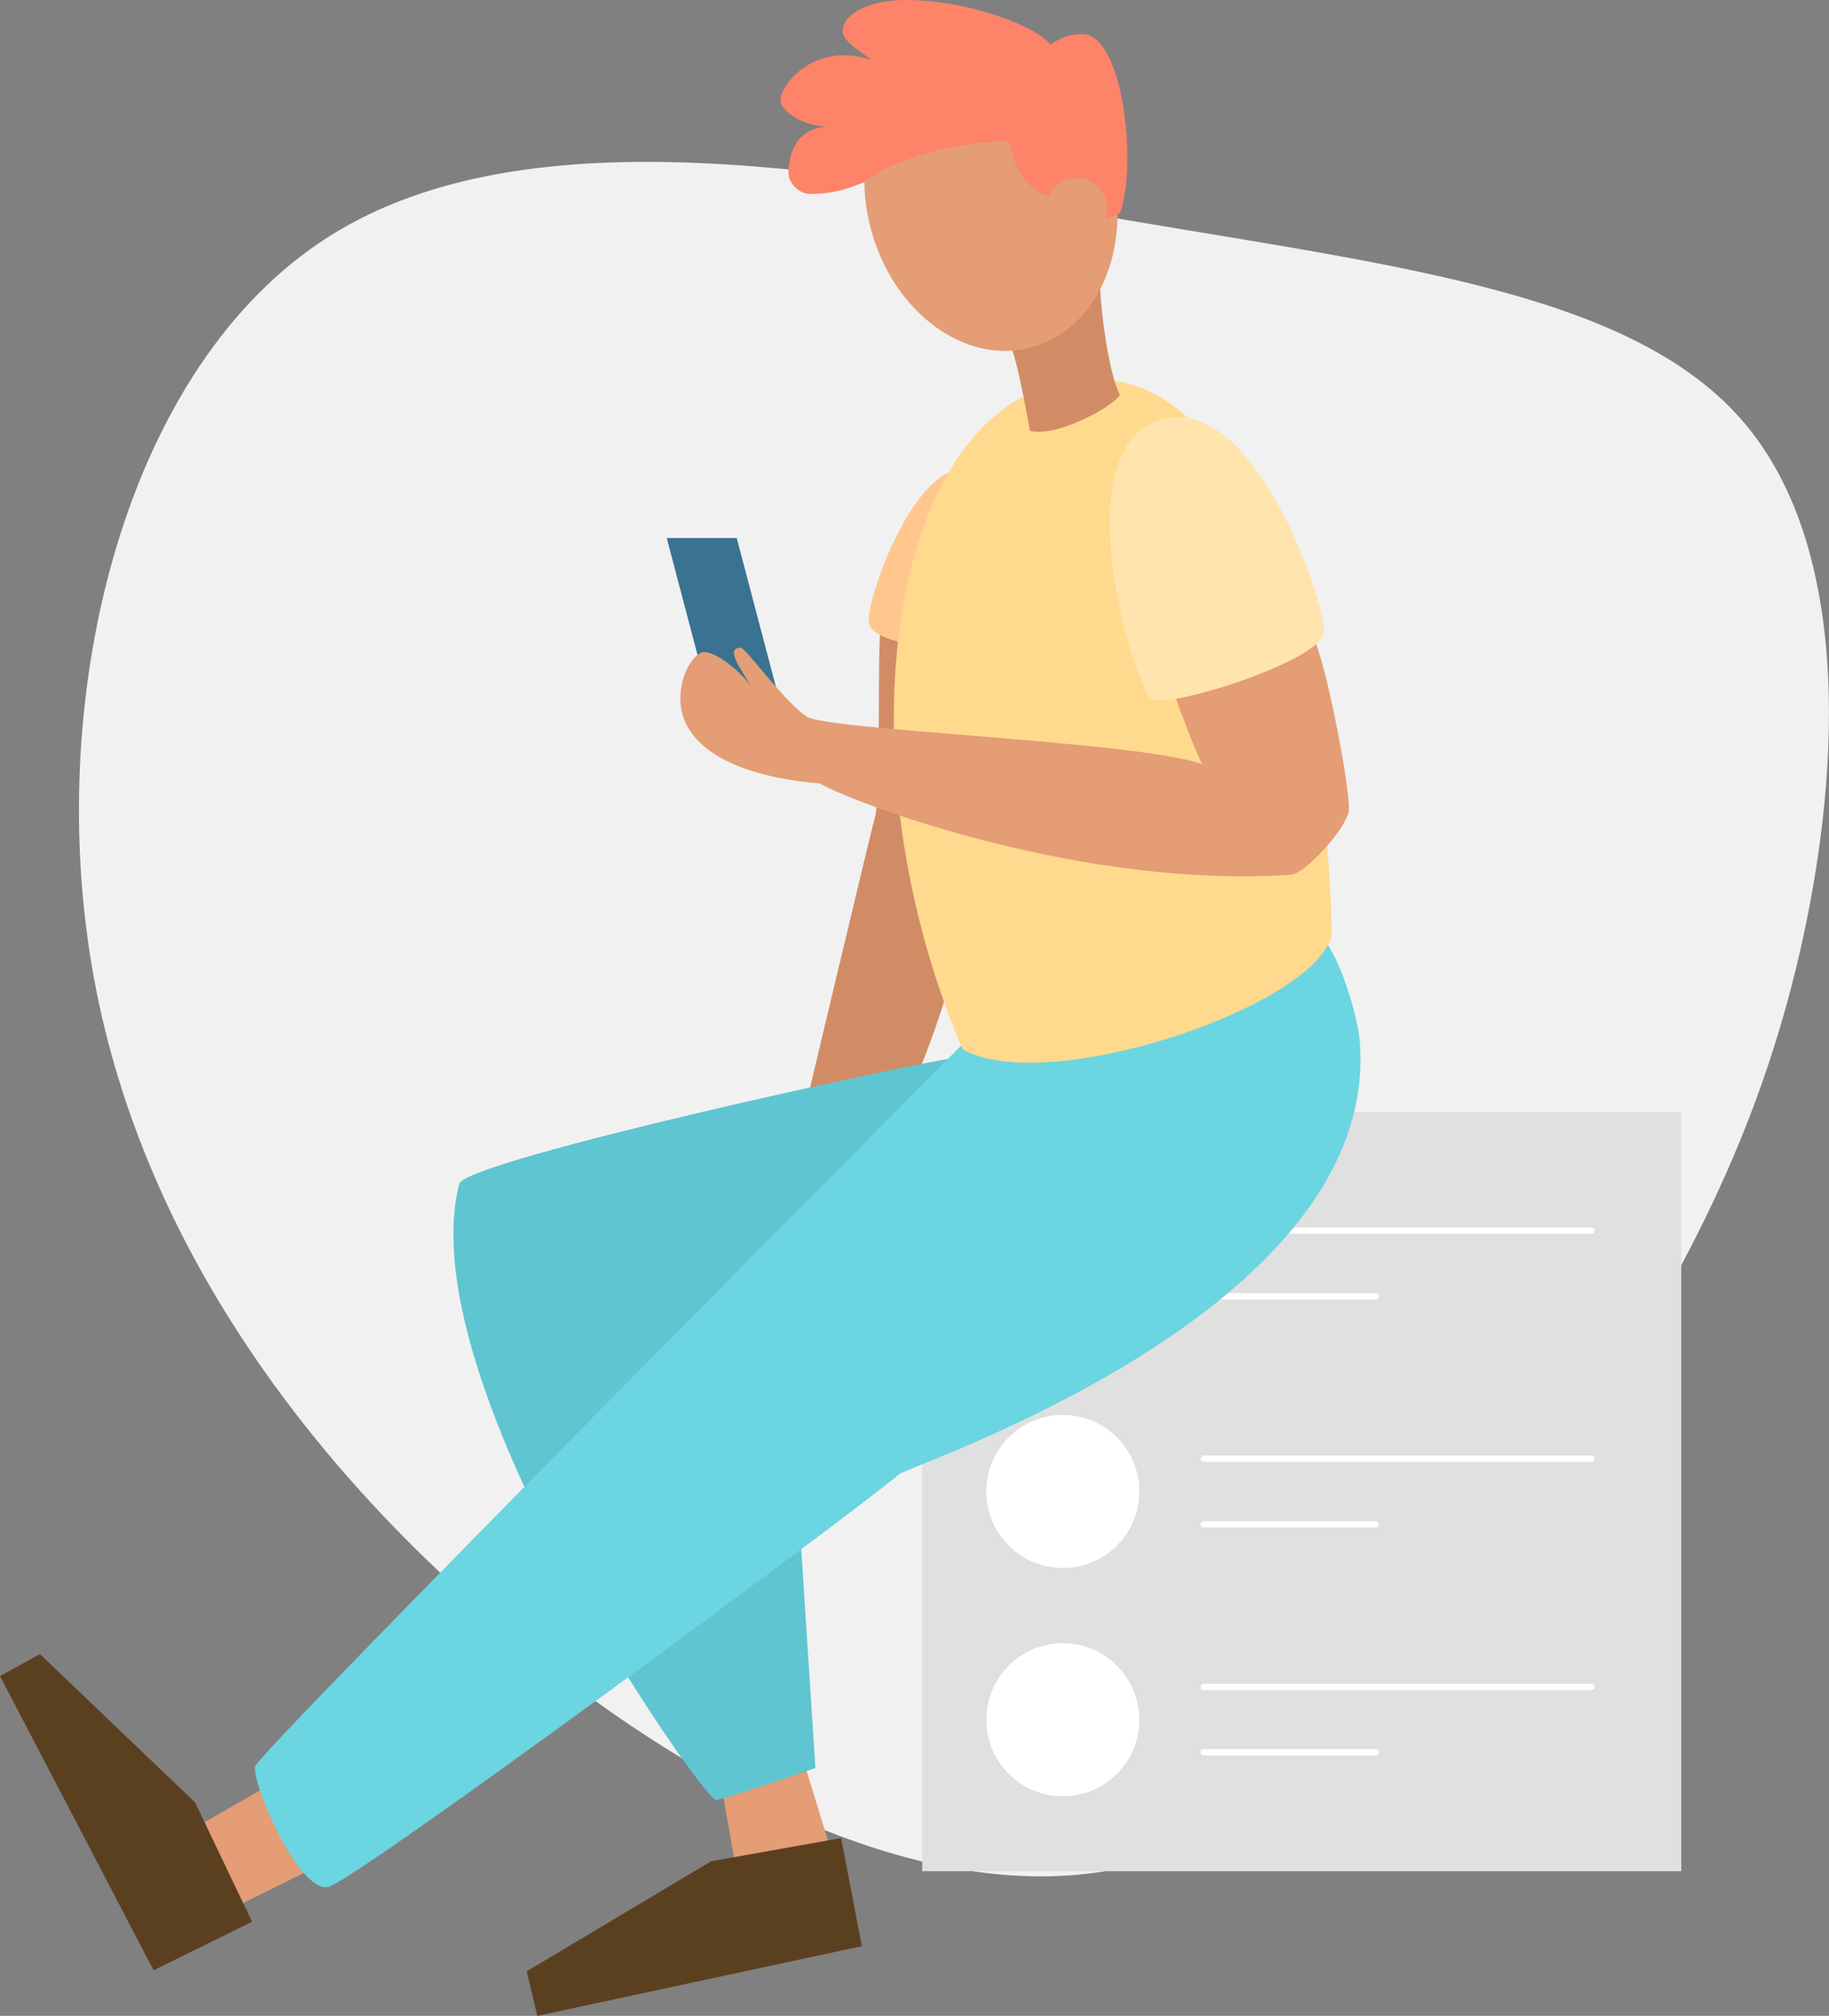 <?xml version="1.0" encoding="utf-8"?>
<!-- Generator: Adobe Illustrator 22.1.0, SVG Export Plug-In . SVG Version: 6.00 Build 0)  -->
<svg version="1.1" id="Layer_1" xmlns="http://www.w3.org/2000/svg" xmlns:xlink="http://www.w3.org/1999/xlink" x="0px" y="0px"
	 viewBox="0 0 590.6 650.8" style="enable-background:new 0 0 590.6 650.8;" xml:space="preserve">
<rect x="0" y="0" width="590.6" height="650.8" fill="#808080" stroke="none"/>
<style type="text/css">
	.st0{fill:#F1F1F1;}
	.st1{fill:#D18C65;}
	.st2{fill:#3A7291;}
	.st3{fill:#E0E0E0;}
	.st4{fill:#A4A4A4;}
	.st5{fill:none;stroke:#FFFFFF;stroke-width:2.04;stroke-linecap:round;stroke-linejoin:round;}
	.st6{fill:#FFFFFF;}
	.st7{fill:#E49D75;}
	.st8{fill:#5FC5D1;}
	.st9{fill:#5B4020;}
	.st10{fill:#6BD5E1;}
	.st11{fill:#FFC78E;}
	.st12{fill:#FFD98E;}
	.st13{fill:#FFE4AD;}
	.st14{fill:#FD8369;}
</style>
<title>social-feed-colour</title>
<g id="Layer_2_1_">
	<g id="vector">
		<path class="st0" d="M563.3,136.6c35.1,41.5,31.2,115.8,16.8,175.4c-14.5,59.7-39.6,105-74.8,159S425,587.9,365.2,602.4
			S231.4,583,166.2,529S44.6,400.7,29.6,311.6C14.6,222.3,40.8,118,106,76.5s169.5-20.3,258.8-5.3
			C453.9,86.3,528.2,95.1,563.3,136.6z"/>
		<path class="st1" d="M284.5,201.7c-1.4,6.6,0.1,54.3-1.9,61.8s-23.8,99.3-23.8,99.3l34.8-9.6c0,0,12.2-26.8,16.6-50.9
			C314.1,281,313.6,202.1,284.5,201.7z"/>
		<polygon class="st2" points="250.8,222.7 228.2,222.7 215.3,173.7 237.9,173.7 		"/>
		<rect x="297.8" y="359" class="st3" width="245.1" height="245.1"/>
		<circle class="st4" cx="343.2" cy="407.9" r="24.7"/>
		<line class="st5" x1="388.7" y1="397.3" x2="513.9" y2="397.3"/>
		<line class="st5" x1="388.7" y1="418.5" x2="444.2" y2="418.5"/>
		<line class="st5" x1="388.7" y1="470.9" x2="513.9" y2="470.9"/>
		<line class="st5" x1="388.7" y1="492.1" x2="444.2" y2="492.1"/>
		<line class="st5" x1="388.7" y1="544.6" x2="513.9" y2="544.6"/>
		<line class="st5" x1="388.7" y1="565.7" x2="444.2" y2="565.7"/>
		<circle class="st6" cx="343.2" cy="481.5" r="24.7"/>
		<circle class="st6" cx="343.2" cy="555.2" r="24.7"/>
		<polygon class="st7" points="63.8,589.6 86.9,576.3 101.5,603 74.6,616.3 		"/>
		<polygon class="st7" points="232.9,576.3 238.1,605.8 269.3,600.5 259,567 		"/>
		<path class="st8" d="M310.1,341.3c-9.2,0.5-159.8,33.2-161.8,40.9c-16.1,62.9,76,195,82.8,199c7.3-1.8,32.2-10.4,32.2-10.4
			l-5.7-88.1L310.1,341.3z"/>
		<polygon class="st9" points="81.4,620.4 63,581.9 12.9,534 0,541.1 49.6,636.1 		"/>
		<polygon class="st9" points="271.6,593.4 229.6,600.9 170.1,636.4 173.5,650.8 278.3,628.3 		"/>
		<path class="st10" d="M426.3,302.2c5.9,4.7,12,25.8,12.7,33c7.7,83.2-129.2,132.2-148.2,140.4c-18,15-175,130.8-184.6,133.5
			s-25.2-34-23.8-38.9S313.9,334,313.9,334L426.3,302.2z"/>
		<path class="st11" d="M316.2,152.5c-19.4-9.6-37.3,42.9-35.6,48.9s19.5,7.7,24,7.7S316.2,152.5,316.2,152.5z"/>
		<path class="st12" d="M353.3,122.4c70.7,0,77.4,168.6,76.6,180.1c-7.1,23.4-92.8,51.6-119.1,36.2
			C268.9,240.6,288.2,122.4,353.3,122.4z"/>
		<path class="st7" d="M423.9,205.5c4,6.7,12.5,50.7,11.6,56.4s-14,20.2-18.7,20.5c-66.5,4.5-138.7-22.1-152.2-29.5
			c-28.2-2.3-44.9-12.4-44.9-27.3c0-8.8,4.9-15.1,7.6-15.1c5.1,0,14.2,8.8,15.3,11.4c-2.2-4.5-9.1-12.8-3.4-12.8
			c1.6,0,14.4,17.9,21.4,22.3c7,4.4,107.4,8,127.6,15.3c-2.6-5.1-9.8-23.7-9.9-26.4S423.9,205.5,423.9,205.5z"/>
		<path class="st13" d="M373.7,135.8c30.6-11.2,54.8,59.5,53.8,68.5s-50,24.6-55.5,21.4S343.3,146.9,373.7,135.8z"/>
		<path class="st1" d="M355.3,91.7c-0.3,4.3,2.3,28,6.3,35.8c-1.8,3.5-20.2,13.8-29,11.6c-1.2-6.6-4.4-24.3-7-29.6
			C330.4,106.9,355.3,91.7,355.3,91.7z"/>
		
			<ellipse transform="matrix(0.967 -0.257 0.257 0.967 -5.638 84.159)" class="st7" cx="319.8" cy="63.7" rx="40.1" ry="50.3"/>
		<path class="st14" d="M338.7,63.1c-2.2,0.1-10.7-4.2-12.6-17.2c-6.1-1-33,1.9-47.2,13c-5.2,2-9.5,3.7-17.4,3.7
			c-3.8,0-6.9-3.9-6.9-6.6c0-7.4,3.2-14.6,12.5-15.1c-7.8-0.2-15.1-5-15.1-8.6c0-4.7,10.8-19.2,29.5-12.9c-4.4-3.2-9.4-6.3-9.4-9.3
			C272.1,5,279.6,0,292.5,0c20,0,41.9,8.3,46.6,14.3c2.2-1.1,5-3.3,10.4-3.3c13.4,0,17.8,43.3,12.1,57.8c-1.4,0.9-3,1.5-4.7,1.8"/>
		<path class="st7" d="M338.3,64c1.8-5.1,7.4-7.8,12.6-6s7.8,7.4,6,12.6c-1.8,5.1-7.4,7.8-12.6,6c-0.4-0.1-0.7-0.3-1-0.4"/>
	</g>
</g>
</svg>
